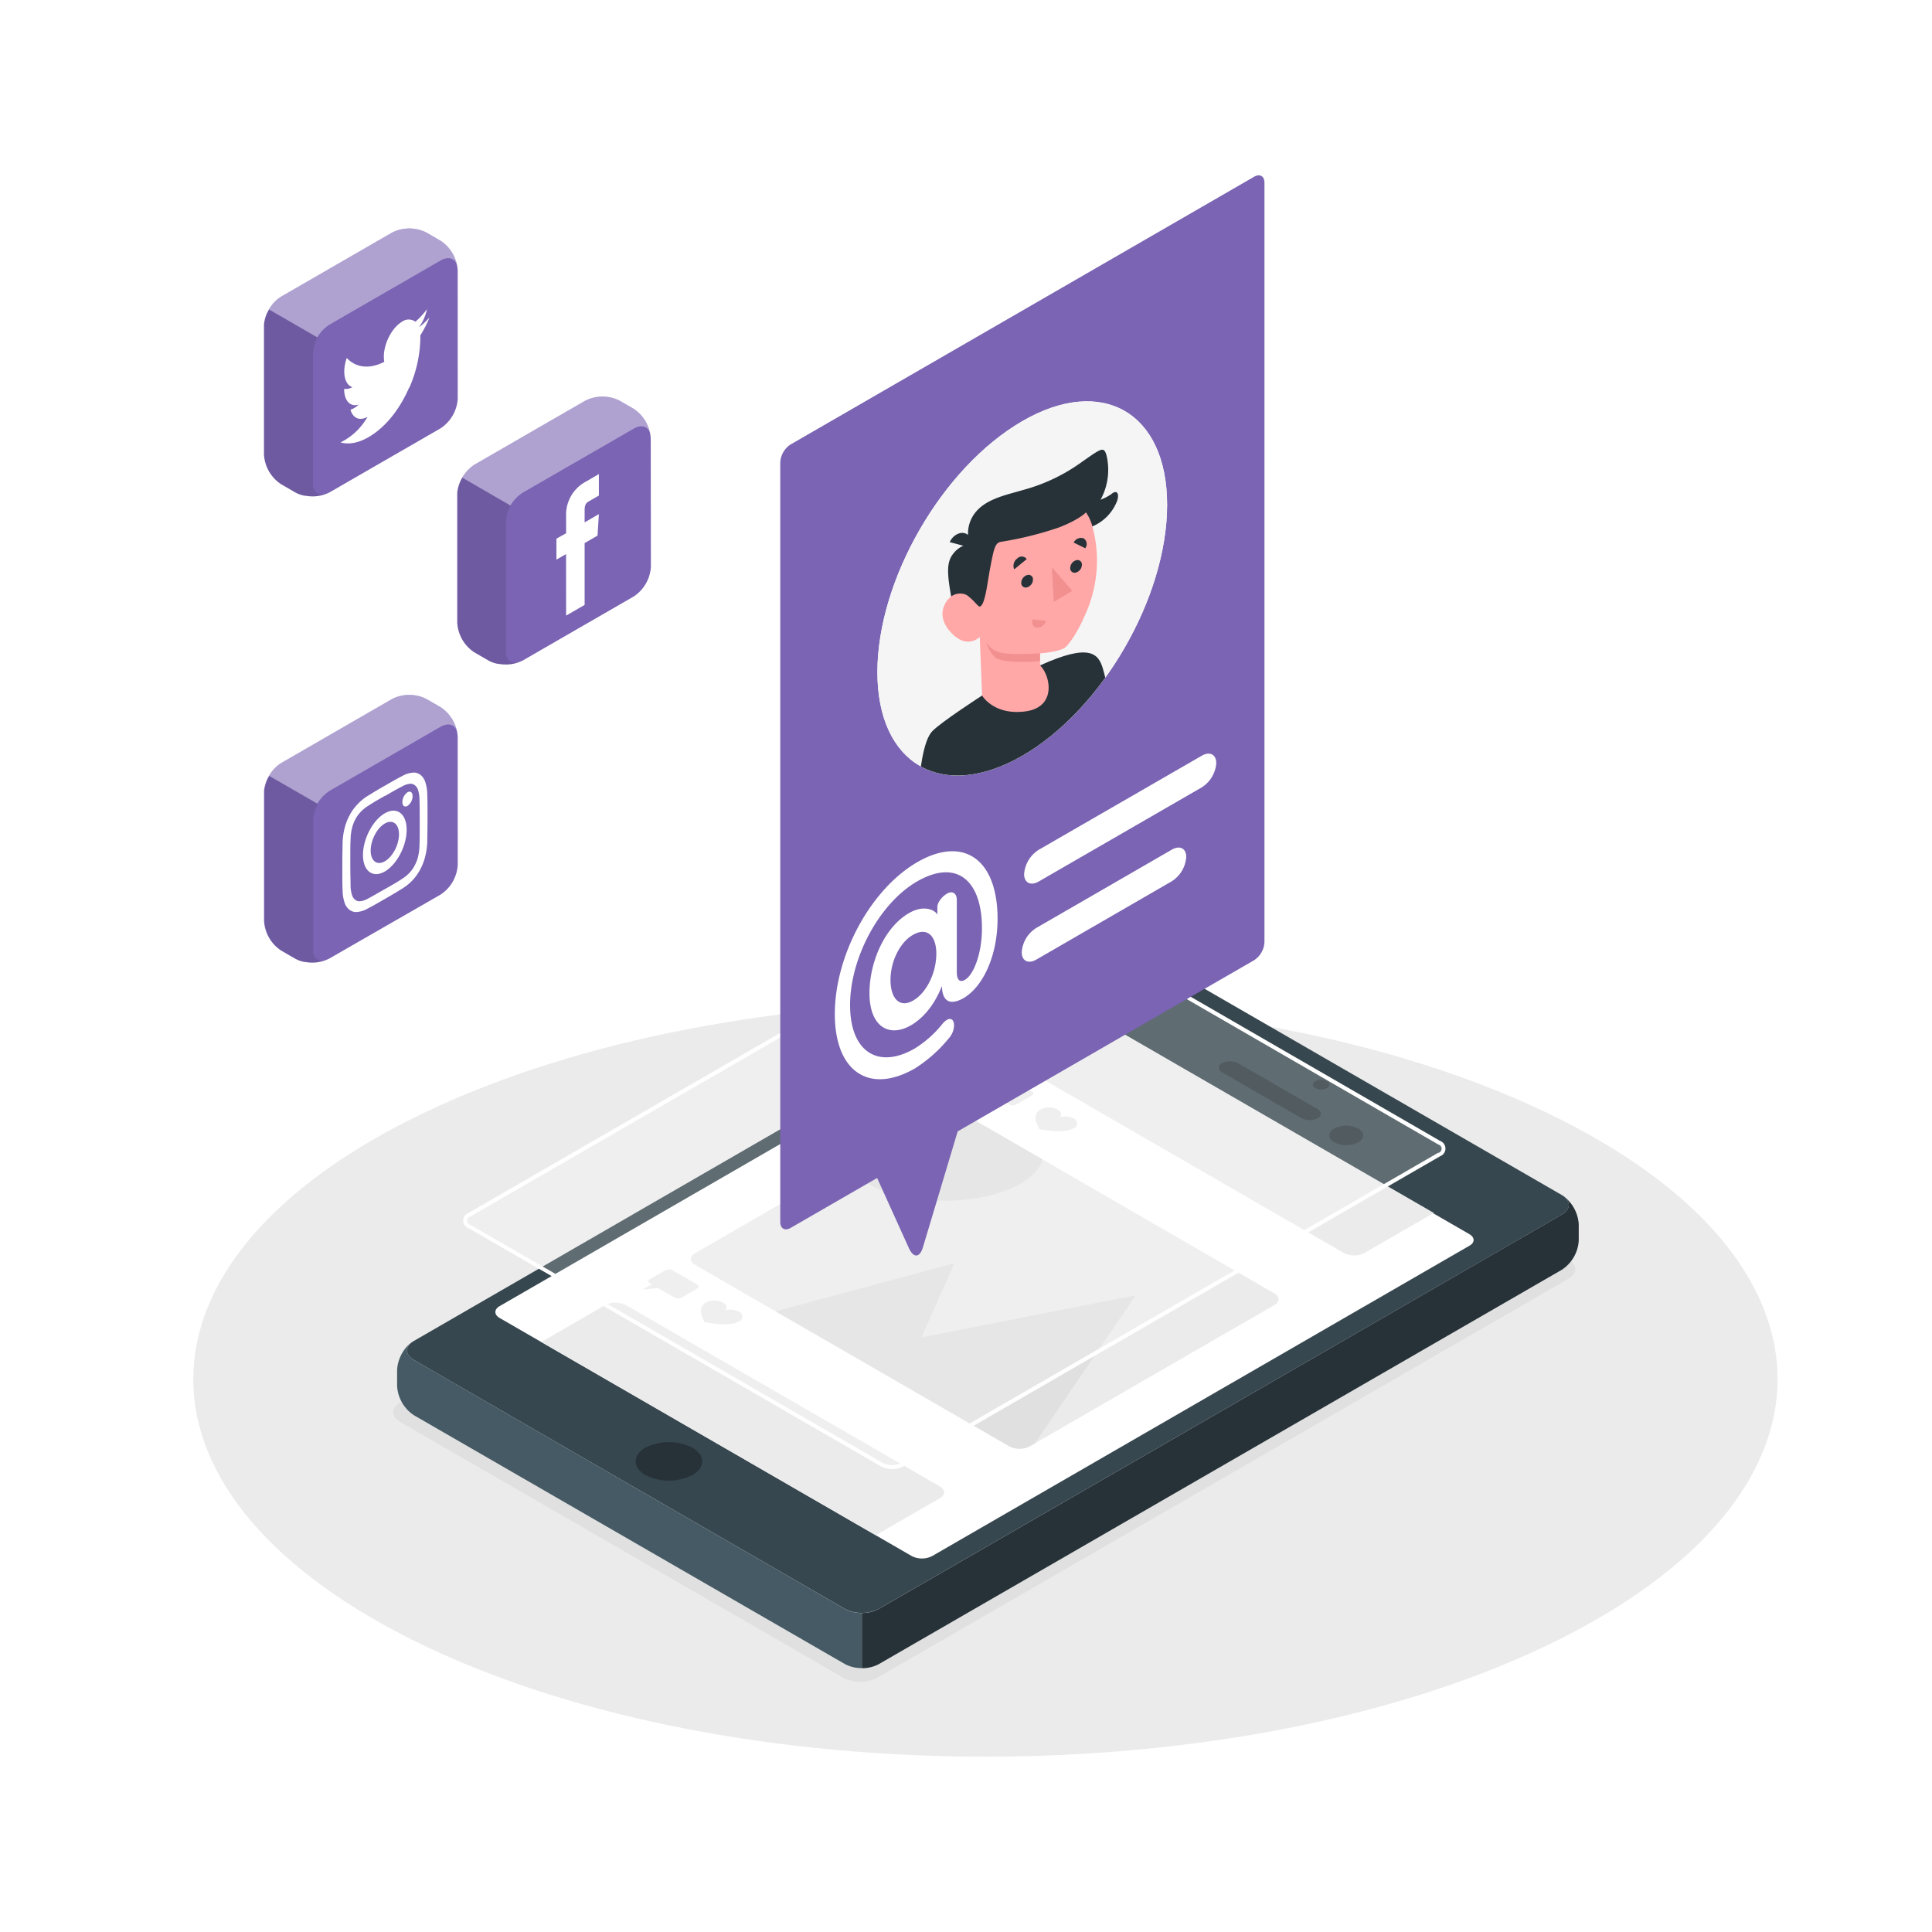 <?xml version="1.0" encoding="UTF-8" standalone="no"?>
<svg
   xmlns:dc="http://purl.org/dc/elements/1.1/"
   xmlns:cc="http://creativecommons.org/ns#"
   xmlns:rdf="http://www.w3.org/1999/02/22-rdf-syntax-ns#"
   xmlns:svg="http://www.w3.org/2000/svg"
   xmlns="http://www.w3.org/2000/svg"
   xmlns:sodipodi="http://sodipodi.sourceforge.net/DTD/sodipodi-0.dtd"
   xmlns:inkscape="http://www.inkscape.org/namespaces/inkscape"
   class="animated"
   id="freepik_stories-example"
   viewBox="0 0 500 500"
   version="1.1"
   sodipodi:docname="face.svg"
   inkscape:version="0.92.4 (5da689c313, 2019-01-14)">
  <sodipodi:namedview
     pagecolor="#ffffff"
     bordercolor="#666666"
     borderopacity="1"
     objecttolerance="10"
     gridtolerance="10"
     guidetolerance="10"
     inkscape:pageopacity="0"
     inkscape:pageshadow="2"
     inkscape:window-width="1600"
     inkscape:window-height="837"
     id="namedview121"
     showgrid="false"
     showguides="false"
     inkscape:zoom="1.3350176"
     inkscape:cx="148.45483"
     inkscape:cy="134.49072"
     inkscape:window-x="-8"
     inkscape:window-y="-8"
     inkscape:window-maximized="1"
     inkscape:current-layer="freepik_stories-example" />
  <style
     id="style2">svg#freepik_stories-example:not(.animated) .animable {opacity: 0;}svg#freepik_stories-example.animated #freepik--social-media--inject-204 {animation: 1.5s Infinite  linear heartbeat;animation-delay: 0s;}svg#freepik_stories-example.animated #freepik--Device--inject-204 {animation: 1.5s Infinite  linear floating;animation-delay: 0s;}svg#freepik_stories-example.animated #freepik--speech-bubble--inject-204 {animation: 1.5s Infinite  linear floating;animation-delay: 0s;}svg#freepik_stories-example.animated #freepik--Character--inject-204 {animation: 1.5s Infinite  linear floating;animation-delay: 0s;}            @keyframes heartbeat {                0% {                    transform: scale(1);                }                10% {                    transform: scale(1.1);                }                30% {                    transform: scale(1);                }                40% {                    transform: scale(1);                }                50% {                    transform: scale(1.1);                }                60% {                    transform: scale(1);                }                100% {                    transform: scale(1);                }            }                    @keyframes floating {                0% {                    opacity: 1;                    transform: translateY(0px);                }                50% {                    transform: translateY(-10px);                }                100% {                    opacity: 1;                    transform: translateY(0px);                }            }        .animator-hidden { display: none; }</style>
  <g
     id="freepik--Floor--inject-204"
     class="animable"
     style="transform-origin: 255.027px 356.917px;">
    <path
       id="freepik--SUELO--inject-204"
       d="M110,426C190.1,464.17,319.9,464.17,400,426S480,326,400,287.83s-209.86-38.16-289.92,0S30,387.85,110,426Z"
       style="fill: rgb(235, 235, 235); transform-origin: 255.027px 356.917px;"
       class="animable" />
  </g>
  <g
     id="freepik--Cloud--inject-204"
     class="animable animator-hidden"
     style="transform-origin: 389.925px 133.443px;">
    <path
       id="freepik--nube--inject-204"
       d="M368.08,142.3l3.68-2.83v-8.1c0-6.41,5.11-13.86,10.67-17.07h0c5.56-3.21,10.07-.61,10.07,5.81v1.17a14.33,14.33,0,0,1,4.66-4.67h0c4-2.31,7.25-.44,7.25,4.18v.54l7.36-4.25c2.63-1.52,4.77-.29,4.77,2.75a10.55,10.55,0,0,1-4.77,8.26l-43.69,25.22c-2.63,1.52-4.77.29-4.77-2.75A10.55,10.55,0,0,1,368.08,142.3Z"
       style="fill: rgb(235, 235, 235); transform-origin: 389.925px 133.443px;"
       class="animable" />
  </g>
  <g
     id="freepik--Plants--inject-204"
     class="animable animator-hidden"
     style="transform-origin: 266.235px 299.528px;">
    <g
       id="freepik--HOJAS--inject-204"
       class="animable"
       style="transform-origin: 266.235px 299.528px;">
      <path
         d="M104.09,362.44c-.52-.09-1.07-.25-1.69-.41a63.16,63.16,0,0,1-6.17-2A45.07,45.07,0,0,1,84.94,354a18.34,18.34,0,0,1-4.78-5,9.1,9.1,0,0,1-1.25-6.67,6.1,6.1,0,0,1,4.66-4.63c1.07-.17,2.18,0,3.25-.19a2.58,2.58,0,0,0,2.31-2,3.31,3.31,0,0,0-.48-1.74,80.56,80.56,0,0,1-5-11.07,17.26,17.26,0,0,1-.2-10.52,17.83,17.83,0,0,1,5.38-8.87c1.2-1,2.86-1.86,4.31-1.23A3.59,3.59,0,0,1,95,304.43a14.21,14.21,0,0,1,.34,3.06A26.22,26.22,0,0,0,96.6,314a5.87,5.87,0,0,0,2.14,3.31c1.86,1.16,4.42.25,6.4,1.19s2.66,3.1,2.75,5.14-.32,4.1-.09,6.13a3.77,3.77,0,0,0,.59,1.8,7.93,7.93,0,0,0,1.89,1.49,8,8,0,0,1,2.9,6.28,21.68,21.68,0,0,1-1.35,7,62,62,0,0,0-2,9.58,11.5,11.5,0,0,1-2.44,5.41A3.12,3.12,0,0,1,104.09,362.44Z"
         style="fill: #7A64B3; transform-origin: 95.958px 332.208px;"
         id="elo1rrs3obxfc"
         class="animable" />
      <path
         d="M107.41,360.78a.34.34,0,0,1-.29-.17c-11.67-19.68-15.36-33.54-16.41-41.71-1.15-8.9.47-13.07.54-13.24a.34.34,0,1,1,.64.25c0,.07-1.62,4.26-.49,13,1,8.09,4.74,21.83,16.31,41.36a.34.34,0,0,1-.12.47A.41.41,0,0,1,107.41,360.78Z"
         style="fill: rgb(255, 255, 255); transform-origin: 99.029px 333.111px;"
         id="el0v4jpfjdgiva"
         class="animable" />
      <path
         d="M101.17,349.37h0c-14.22-1.56-18.24-6.23-18.41-6.43a.34.34,0,0,1,0-.48.33.33,0,0,1,.48,0h0c0,.05,4.06,4.66,17.95,6.19a.35.35,0,0,1,0,.69Z"
         style="fill: rgb(255, 255, 255); transform-origin: 92.071px 345.863px;"
         id="eljurx16coz1a"
         class="animable" />
      <path
         d="M97.16,340.51a.35.35,0,0,1-.21-.07.34.34,0,0,1-.06-.48c4.51-5.93,4.8-15.65,4.81-15.75a.33.33,0,0,1,.35-.33.33.33,0,0,1,.33.35c0,.41-.3,10-4.94,16.14A.35.35,0,0,1,97.16,340.51Z"
         style="fill: rgb(255, 255, 255); transform-origin: 99.599px 332.195px;"
         id="el7k4eputmey5"
         class="animable" />
      <path
         d="M388.6,301.66c1.38-9.3,1.4-20.65-5.43-37.23s-4.71-25.27,2.61-27.64,23.54,10.22,22.94,31.39c-.59,20.44-14.4,37.32-14.4,37.32Z"
         style="fill: #7A64B3; transform-origin: 393.879px 271.003px;"
         id="elyyqerywpzjf"
         class="animable" />
      <g
         id="els76apq5qzci">
        <path
           d="M388.6,301.66c1.38-9.3,1.4-20.65-5.43-37.23s-4.71-25.27,2.61-27.64,23.54,10.22,22.94,31.39c-.59,20.44-14.4,37.32-14.4,37.32Z"
           style="opacity: 0.1; transform-origin: 393.879px 271.003px;"
           class="animable"
           id="elk0dg77d9e0m" />
      </g>
      <path
         d="M392.17,304.4a.31.31,0,0,1-.13,0,.33.33,0,0,1-.18-.45c.07-.17,7.55-17.64,7-33.5-.62-18.25-10.73-28.29-10.83-28.39a.34.34,0,1,1,.48-.49c.1.1,10.4,10.31,11,28.86.55,16-7,33.62-7.06,33.79A.35.35,0,0,1,392.17,304.4Z"
         style="fill: rgb(255, 255, 255); transform-origin: 393.732px 272.939px;"
         id="el3moqv1h6pxg"
         class="animable" />
      <path
         d="M389,309.91s3.86-22.48,17.56-35.4,36.54-15.38,43.7-8.48,2.57,13.61-7.52,15.94c-11.4,2.63-18.39,7.23-11.4,10.75,6.49,3.26,5.76,10.33-1,13.72-10.8,5.42-30.3.26-35,10.92Z"
         style="fill: #7A64B3; transform-origin: 421.367px 289.814px;"
         id="elqwoa0w5w0q"
         class="animable" />
      <path
         d="M391.9,314.67l-.11,0a.35.35,0,0,1-.21-.44,70.78,70.78,0,0,1,14.32-23.77A66.37,66.37,0,0,1,423,277.17a62.32,62.32,0,0,1,20.42-7,.35.35,0,0,1,.38.31.34.34,0,0,1-.3.38,61.62,61.62,0,0,0-20.2,7c-10,5.43-23.57,16.2-31.1,36.65A.36.36,0,0,1,391.9,314.67Z"
         style="fill: rgb(255, 255, 255); transform-origin: 417.682px 292.419px;"
         id="el0n71fk5hx2hs"
         class="animable" />
      <path
         d="M398.85,300.53a.35.35,0,0,1-.33-.23.35.35,0,0,1,.21-.44c11.69-4.08,28.45-1.94,28.62-1.92a.34.34,0,1,1-.09.68c-.16,0-16.77-2.14-28.3,1.89A.22.22,0,0,1,398.85,300.53Z"
         style="fill: rgb(255, 255, 255); transform-origin: 413.076px 298.946px;"
         id="elzi1g36u887p"
         class="animable" />
    </g>
  </g>
  <g
     class="animable"
     id="freepik--social-media--inject-204"
     style="transform-origin: 118.385px 154.127px;">
    <g
       id="freepik--redes-sociales--inject-204"
       class="animable"
       style="transform-origin: 118.385px 154.127px;">
      <path
         d="M118.45,70A9.84,9.84,0,0,0,114,62.29l-3.63-2.1a9.83,9.83,0,0,0-8.9,0L72.76,76.76a9.21,9.21,0,0,0-3.24,3.49,9.47,9.47,0,0,0-1.2,3.69c0,.18,0,.36,0,.54v33.14a9.84,9.84,0,0,0,4.46,7.71l3.62,2.1.46.24.17.07.31.13.24.09.26.09.29.08.22.06.34.08.17,0,.41.07h.08a9.67,9.67,0,0,0,6-.95L114,110.86a9.86,9.86,0,0,0,4.46-7.72Z"
         style="fill: #7A64B3; transform-origin: 93.39px 93.796px;"
         id="elfqzyaek1bi"
         class="animable" />
      <g
         id="eltd5x51d68f">
        <path
           d="M82.14,87.33A10,10,0,0,0,81,90.07,10,10,0,0,1,85.29,84L114,67.43c2.46-1.42,4.46-.27,4.46,2.57A9.84,9.84,0,0,0,114,62.29l-3.63-2.1a9.83,9.83,0,0,0-8.9,0L72.76,76.76a9.21,9.21,0,0,0-3.24,3.49l.09-.16Z"
           style="fill: rgb(255, 255, 255); opacity: 0.4; transform-origin: 93.99px 74.597px;"
           class="animable"
           id="ellaen03o901f" />
      </g>
      <g
         id="eldb545gqau0q">
        <path
           d="M84.37,127.85l-.21.06h0l-.36.07h0l-.34,0h-.35a2.15,2.15,0,0,1-1.14-.43l0,0-.16-.15-.09-.08-.12-.15-.1-.13-.1-.16-.09-.16s0-.11-.07-.17a1.54,1.54,0,0,1-.08-.19L81,126.2,81,126c0-.06,0-.12,0-.18a2.54,2.54,0,0,1,0-.29.78.78,0,0,1,0-.16c0-.15,0-.31,0-.48V91.72a6.53,6.53,0,0,1,.09-1.07v0c0-.13,0-.27.08-.4l0-.16a10,10,0,0,1,1.1-2.74L69.61,80.09l-.09.16a9.47,9.47,0,0,0-1.2,3.69c0,.18,0,.36,0,.54v33.14a9.84,9.84,0,0,0,4.46,7.71l3.62,2.1.46.24.17.07.31.13.24.09.26.09.29.08.22.06.34.08.17,0,.41.07h.08A10.27,10.27,0,0,0,84.37,127.85Z"
           style="opacity: 0.1; transform-origin: 76.345px 104.273px;"
           class="animable"
           id="eljcvok8rd7om" />
      </g>
      <path
         d="M105.91,100.39a33,33,0,0,0,2.88-13.62,25.62,25.62,0,0,0,2.35-4.61,17,17,0,0,1-2.71,2.55A12.52,12.52,0,0,0,110.5,80a18.45,18.45,0,0,1-3,3.26,2.89,2.89,0,0,0-3.45,0c-3,1.76-5.28,6.84-4.59,10.38-3.92,2-7.4,1.5-9.72-1-1.24,3.54-.64,6.9,1.46,7.55a3.34,3.34,0,0,1-2.14.45c0,3,1.51,4.77,3.78,4.06a5.72,5.72,0,0,1-2.13,1.34c.6,2.15,2.34,3,4.41,1.83a16.3,16.3,0,0,1-7,6.63c2.08.58,4.56.19,7.23-1.35,4.66-2.69,8.24-7.56,10.53-12.83"
         style="fill: rgb(255, 255, 255); transform-origin: 99.63px 97.378px;"
         id="elp1vp5gbrxil"
         class="animable" />
      <path
         d="M118.45,190.67A9.84,9.84,0,0,0,114,183l-3.63-2.1a9.83,9.83,0,0,0-8.9,0l-28.7,16.57a9.21,9.21,0,0,0-3.24,3.49,9.47,9.47,0,0,0-1.2,3.69c0,.18,0,.36,0,.54v33.14A9.84,9.84,0,0,0,72.76,246l3.62,2.1.46.23.17.08.31.13.24.09.26.09.29.08.22.06.34.08.17,0,.41.07h.08a9.67,9.67,0,0,0,6-1L114,231.53a9.86,9.86,0,0,0,4.46-7.72Z"
         style="fill: #7A64B3; transform-origin: 93.395px 214.48px;"
         id="elme571ym36l"
         class="animable" />
      <g
         id="elh49b9ok8g7r">
        <path
           d="M82.14,208a10,10,0,0,0-1.1,2.74,10,10,0,0,1,4.25-6.07L114,188.1c2.46-1.42,4.46-.27,4.46,2.57A9.84,9.84,0,0,0,114,183l-3.63-2.1a9.83,9.83,0,0,0-8.9,0l-28.7,16.57a9.21,9.21,0,0,0-3.24,3.49l.09-.16Z"
           style="fill: rgb(255, 255, 255); opacity: 0.4; transform-origin: 93.995px 195.288px;"
           class="animable"
           id="elt9w4nzfhqu9" />
      </g>
      <g
         id="el93e2opouzq8">
        <path
           d="M84.37,248.52l-.21.06h0a2.33,2.33,0,0,1-.36.08h0l-.34,0h-.35a2.15,2.15,0,0,1-1.14-.43l0,0-.16-.15-.09-.08-.12-.16-.1-.12-.1-.16-.09-.16c0-.06,0-.11-.07-.17a1.19,1.19,0,0,1-.08-.2l-.06-.17-.06-.24s0-.11,0-.17a2.54,2.54,0,0,1,0-.29.78.78,0,0,1,0-.16c0-.15,0-.32,0-.49V212.39a6.53,6.53,0,0,1,.09-1.07v0c0-.14,0-.27.08-.4l0-.16a10,10,0,0,1,1.1-2.74l-12.53-7.24-.09.16a9.47,9.47,0,0,0-1.2,3.69c0,.18,0,.36,0,.54v33.14A9.84,9.84,0,0,0,72.76,246l3.62,2.1.46.23.17.08.31.13.24.09.26.09.29.08.22.06.34.08.17,0,.41.07h.08A10.27,10.27,0,0,0,84.37,248.52Z"
           style="opacity: 0.1; transform-origin: 76.43px 224.954px;"
           class="animable"
           id="elwq88zmcfp5" />
      </g>
      <path
         d="M99.64,206c2.94-1.7,3.29-1.88,4.45-2.48a5,5,0,0,1,2-.68,1.74,1.74,0,0,1,1.26.37,2.33,2.33,0,0,1,.83,1.21,8.11,8.11,0,0,1,.38,2.51c.05,1.51.06,2,.06,5.89s0,4.38-.06,6a13.4,13.4,0,0,1-.38,2.94,8.85,8.85,0,0,1-.83,2.16,7.9,7.9,0,0,1-1.26,1.83,9.71,9.71,0,0,1-2,1.68c-1.16.74-1.51,1-4.45,2.65s-3.28,1.89-4.44,2.49a5,5,0,0,1-2,.67,1.76,1.76,0,0,1-1.27-.37,2.37,2.37,0,0,1-.82-1.21,8.08,8.08,0,0,1-.38-2.5c0-1.52-.07-2-.07-5.89s0-4.39.07-6a13.61,13.61,0,0,1,.38-3,9.42,9.42,0,0,1,.82-2.16,8.39,8.39,0,0,1,1.27-1.83,9.45,9.45,0,0,1,2-1.68c1.16-.74,1.51-1,4.44-2.65m0-2.64c-3,1.72-3.36,2-4.53,2.7a12.73,12.73,0,0,0-2.67,2.23,12.39,12.39,0,0,0-2,2.81,14.61,14.61,0,0,0-1.27,3.33,17.73,17.73,0,0,0-.51,3.86c0,1.59-.07,2.1-.07,6.08s0,4.48.07,6a10.75,10.75,0,0,0,.51,3.27,3.73,3.73,0,0,0,1.27,1.86,2.77,2.77,0,0,0,2,.57,6.64,6.64,0,0,0,2.67-.86c1.17-.61,1.54-.81,4.53-2.53s3.36-2,4.54-2.71a12.72,12.72,0,0,0,4.62-5,14.39,14.39,0,0,0,1.26-3.33,17.57,17.57,0,0,0,.52-3.85c0-1.6.06-2.11.06-6.09s0-4.47-.06-6a10.56,10.56,0,0,0-.52-3.26,3.78,3.78,0,0,0-1.26-1.87,2.75,2.75,0,0,0-2-.56,6.48,6.48,0,0,0-2.67.86c-1.18.6-1.55.8-4.54,2.53m0,7.13c-3.12,1.8-5.65,6.63-5.65,10.79s2.53,6.07,5.65,4.27,5.65-6.63,5.65-10.79-2.53-6.07-5.65-4.27m0,12.42c-2,1.17-3.66-.07-3.66-2.77s1.64-5.84,3.66-7,3.67.07,3.67,2.78-1.64,5.83-3.67,7m7.19-16.87c0-1-.59-1.42-1.32-1a3.16,3.16,0,0,0-1.32,2.53c0,1,.59,1.41,1.32,1a3.16,3.16,0,0,0,1.32-2.52"
         style="fill: rgb(255, 255, 255); transform-origin: 99.615px 217.989px;"
         id="elsquvo7wv9gk"
         class="animable" />
      <path
         d="M168.41,113.51A9.83,9.83,0,0,0,164,105.8l-3.63-2.1a9.85,9.85,0,0,0-8.91,0l-28.7,16.57a10.07,10.07,0,0,0-4.43,7.18c0,.18,0,.36,0,.54v33.14a9.83,9.83,0,0,0,4.45,7.71l3.63,2.1.46.24.17.07.31.13.23.09.27.09.28.08.23.06.34.08.17,0,.41.07h.08a9.68,9.68,0,0,0,6-.95L164,154.37a9.85,9.85,0,0,0,4.45-7.72Z"
         style="fill: #7A64B3; transform-origin: 143.39px 137.306px;"
         id="eldlo1jntkd3s"
         class="animable" />
      <g
         id="elp8gnr0p1cs9">
        <path
           d="M132.11,130.84a10.38,10.38,0,0,0-1.11,2.74,10,10,0,0,1,4.26-6.07L164,110.94c2.46-1.42,4.45-.27,4.45,2.57A9.83,9.83,0,0,0,164,105.8l-3.63-2.1a9.85,9.85,0,0,0-8.91,0l-28.7,16.57a9.26,9.26,0,0,0-3.23,3.49l.08-.16Z"
           style="fill: rgb(255, 255, 255); opacity: 0.4; transform-origin: 143.99px 118.107px;"
           class="animable"
           id="el348ghrlmjed" />
      </g>
      <g
         id="el9k85vms2fkd">
        <path
           d="M134.34,171.36l-.22.06h0a2.21,2.21,0,0,1-.35.08h0l-.33,0H133a2.14,2.14,0,0,1-1.13-.43l0,0-.16-.15-.09-.08-.13-.16-.09-.12a.86.86,0,0,1-.1-.16l-.09-.16c0-.05,0-.11-.08-.17l-.07-.19-.06-.18q0-.11-.06-.24a.85.85,0,0,1,0-.17,2.54,2.54,0,0,1,0-.29.78.78,0,0,1,0-.16,3.77,3.77,0,0,1,0-.48V135.23a7.85,7.85,0,0,1,.09-1.07v0c0-.14,0-.27.07-.4a1.1,1.1,0,0,0,0-.16,10.38,10.38,0,0,1,1.11-2.74l-12.54-7.24-.08.16a9.31,9.31,0,0,0-1.2,3.69c0,.18,0,.36,0,.54v33.14a9.83,9.83,0,0,0,4.45,7.71l3.63,2.1.46.24.17.07.31.13.23.09.27.09.28.08.23.06.34.08.17,0,.41.07h.08A10.27,10.27,0,0,0,134.34,171.36Z"
           style="opacity: 0.1; transform-origin: 126.365px 147.795px;"
           class="animable"
           id="elualne8yxbe9" />
      </g>
      <path
         d="M146.51,159.32l4.79-2.77v-16l3.34-1.93.35-5.56-3.69,2.13v-3.05c0-1.26.19-1.87,1.1-2.39l2.59-1.5v-5.56l-3.31,1.92a9.71,9.71,0,0,0-5.17,9.08V138L144,139.41v5.42l2.49-1.43Z"
         style="fill: rgb(255, 255, 255); transform-origin: 149.495px 141.005px;"
         id="elzzke6f60eq"
         class="animable" />
    </g>
  </g>
  <g
     id="freepik--Device--inject-204"
     class="animable"
     style="transform-origin: 255.17px 334.103px;">
    <g
       id="freepik--MÓVIL--inject-204"
       class="animable"
       style="transform-origin: 255.17px 334.103px;">
      <path
         id="freepik--sombra-movil--inject-204"
         d="M103.56,368l114.73,66.22a9.6,9.6,0,0,0,8.7,0L405.91,330.93c2.4-1.39,2.4-3.63,0-5L291.18,259.67a9.58,9.58,0,0,0-8.69,0L103.56,363C101.16,364.36,101.16,366.6,103.56,368Z"
         style="fill: rgb(224, 224, 224); transform-origin: 254.735px 346.945px;"
         class="animable" />
      <path
         d="M107.17,352l111.48,64.37a9.72,9.72,0,0,0,8.79,0L404.19,314.34c2.43-1.4,2.43-3.67,0-5.07L292.7,244.9a9.72,9.72,0,0,0-8.79,0L107.17,347C104.74,348.35,104.74,350.62,107.17,352Z"
         style="fill: rgb(55, 71, 79); transform-origin: 255.68px 330.635px;"
         id="el7o7en9azdhr"
         class="animable" />
      <path
         d="M218.65,416.39,107.17,352c-2.17-1.25-2.4-3.2-.69-4.6a9.84,9.84,0,0,0-3.71,7.14v4.13a9.73,9.73,0,0,0,4.4,7.62l111.48,64.36a9,9,0,0,0,4.4,1.05V417.44A9,9,0,0,1,218.65,416.39Z"
         style="fill: rgb(69, 90, 100); transform-origin: 162.91px 389.551px;"
         id="elgyiyyox193s"
         class="animable" />
      <path
         d="M404.19,328.62a9.7,9.7,0,0,0,4.39-7.61v-4.13a9.83,9.83,0,0,0-3.71-7.14c1.71,1.4,1.49,3.35-.68,4.6L227.44,416.39a9,9,0,0,1-4.39,1.05v14.28a9,9,0,0,0,4.39-1.05Z"
         style="fill: rgb(38, 50, 56); transform-origin: 315.815px 370.731px;"
         id="elxxltt0rqvqg"
         class="animable" />
      <path
         d="M167,381.73a13.47,13.47,0,0,0,12.21,0c3.37-2,3.37-5.1,0-7.05a13.54,13.54,0,0,0-12.21,0C163.67,376.63,163.67,379.79,167,381.73Z"
         style="fill: rgb(38, 50, 56); transform-origin: 173.12px 378.209px;"
         id="elsbhsvhiapd"
         class="animable" />
      <path
         d="M236,402.73,129.29,341.08c-1.45-.84-1.45-2.21,0-3.05l139-80.28a5.83,5.83,0,0,1,5.27,0L380.27,319.4c1.46.84,1.46,2.2,0,3l-139,80.29A5.83,5.83,0,0,1,236,402.73Z"
         style="fill: rgb(255, 255, 255); transform-origin: 254.784px 330.23px;"
         id="elm3ci3zlzh4g"
         class="animable" />
      <path
         d="M340.38,281.61a3.43,3.43,0,0,0,3.09,0,1,1,0,0,0,0-1.79,3.43,3.43,0,0,0-3.09,0C339.52,280.31,339.52,281.11,340.38,281.61Z"
         style="fill: rgb(38, 50, 56); transform-origin: 341.879px 280.715px;"
         id="el9ooavq3c56l"
         class="animable" />
      <path
         d="M345.32,295.63a6.86,6.86,0,0,0,6.18,0c1.71-1,1.71-2.59,0-3.57a6.8,6.8,0,0,0-6.18,0C343.61,293,343.61,294.64,345.32,295.63Z"
         style="fill: rgb(38, 50, 56); transform-origin: 348.41px 293.841px;"
         id="elxo8rtaltbpk"
         class="animable" />
      <path
         d="M341,289.41c1.14-.65,1.08-1.75-.14-2.45l-20.34-11.75a4.71,4.71,0,0,0-4.26-.08c-1.14.66-1.08,1.76.14,2.46l20.34,11.75A4.71,4.71,0,0,0,341,289.41Z"
         style="fill: rgb(38, 50, 56); transform-origin: 328.63px 282.272px;"
         id="eltdt2x9lrdyh"
         class="animable" />
      <path
         d="M266.49,274.33c-1.46.84-1.46,2.2,0,3l81.3,46.95a5.85,5.85,0,0,0,5.28,0l18-10.37-86.58-50Z"
         style="fill: rgb(235, 235, 235); transform-origin: 318.232px 294.41px;"
         id="elp38izx8ya2"
         class="animable" />
      <path
         d="M267.09,282.48l-6.49-3.74a1.93,1.93,0,0,0-1.75,0l-4.09,2.36c-.49.28-.49.73,0,1l.56.33-2.07,1.1c-.24.13-.22.21.06.19l3.64-.35,4.3,2.48a2,2,0,0,0,1.76,0l4.08-2.36A.54.54,0,0,0,267.09,282.48Z"
         style="fill: rgb(235, 235, 235); transform-origin: 260.261px 282.292px;"
         id="eln4l9dk723gj"
         class="animable" />
      <path
         d="M269,292.24l-.48-1c-.62-1.31-1-3.09.8-4.12a4.87,4.87,0,0,1,4.4,0c.94.54,1.15,1.35.63,2a4.85,4.85,0,0,1,3.49.36,1.33,1.33,0,0,1,0,2.53c-1.76,1-4.84.82-7.11.47Z"
         style="fill: rgb(235, 235, 235); transform-origin: 273.382px 289.676px;"
         id="elwix15gyygoa"
         class="animable" />
      <path
         d="M179.9,327.36l81.31,46.95a5.85,5.85,0,0,0,5.28,0l63.32-36.57c1.45-.84,1.45-2.2,0-3L248.5,287.75a5.85,5.85,0,0,0-5.28,0L179.9,324.32C178.44,325.16,178.44,326.52,179.9,327.36Z"
         style="fill: rgb(235, 235, 235); transform-origin: 254.851px 331.03px;"
         id="elfh28ibgh0dk"
         class="animable" />
      <path
         d="M180.52,332.47,174,328.72a2,2,0,0,0-1.76,0l-4.09,2.36a.54.54,0,0,0,0,1l.57.33-2.07,1.09c-.25.13-.22.22,0,.19l3.64-.34,4.3,2.48a2,2,0,0,0,1.76,0l4.09-2.37A.53.53,0,0,0,180.52,332.47Z"
         style="fill: rgb(235, 235, 235); transform-origin: 173.65px 332.275px;"
         id="eluxhagxlz9jh"
         class="animable" />
      <path
         d="M182.38,342.22l-.47-1c-.63-1.31-1-3.09.8-4.13a4.85,4.85,0,0,1,4.39,0c1,.55,1.16,1.36.63,2a5,5,0,0,1,3.5.36,1.34,1.34,0,0,1,0,2.54c-1.76,1-4.84.82-7.12.47Z"
         style="fill: rgb(235, 235, 235); transform-origin: 186.767px 339.651px;"
         id="elyonqgbl305s"
         class="animable" />
      <path
         d="M156.65,337.74a5.85,5.85,0,0,1,5.28,0l81.3,46.94c1.46.84,1.46,2.21,0,3.05l-16.59,9.58-86.56-50Z"
         style="fill: rgb(235, 235, 235); transform-origin: 192.202px 367.21px;"
         id="el8s1r6xfoyaa"
         class="animable" />
      <path
         d="M247,326.93l-46.28,12.43h0l60.51,34.94a5.85,5.85,0,0,0,5.28,0l1.31-.76,26.11-38.31-55.45,10.88Z"
         style="fill: rgb(224, 224, 224); transform-origin: 247.325px 350.93px;"
         id="el679ciusdllt"
         class="animable" />
      <path
         d="M269.79,300.05l-21.29-12.3a5.85,5.85,0,0,0-5.28,0l-23.8,13.75c1.09,2.07,3.34,4,6.75,5.67,10,4.78,26.28,4.78,36.31,0C266.68,305.17,269.11,302.65,269.79,300.05Z"
         style="fill: rgb(224, 224, 224); transform-origin: 244.605px 298.938px;"
         id="el6xa1lt3ja09"
         class="animable" />
      <g
         id="el7u15or8iqd4">
        <path
           d="M372.46,295.72,265.74,234.08a5.83,5.83,0,0,0-5.27,0l-139,80.28c-1.45.84-1.45,2.2,0,3l22.56,13,84.19,48.63a5.83,5.83,0,0,0,5.27,0l125.12-72.29,13.84-8C373.92,297.93,373.92,296.56,372.46,295.72Z"
           style="fill: rgb(255, 255, 255); opacity: 0.2; transform-origin: 246.968px 306.535px;"
           class="animable"
           id="el7tdrvtivdqj" />
      </g>
      <path
         d="M372.72,295.28l-88.24-51L266,233.64a6.34,6.34,0,0,0-5.78,0l-139,80.28a2.1,2.1,0,0,0,0,3.92l22.56,13L228,379.5a6.32,6.32,0,0,0,5.78,0l125.11-72.29,13.85-8a2.11,2.11,0,0,0,0-3.93Zm-.51,3.05-13.85,8L233.25,378.62a5.34,5.34,0,0,1-4.77,0L144.29,330l-22.55-13a1.12,1.12,0,0,1,0-2.17l139-80.28a5.37,5.37,0,0,1,4.77,0L284,245.2l88.24,51a1.12,1.12,0,0,1,0,2.17Z"
         style="fill: rgb(255, 255, 255); transform-origin: 246.978px 306.571px;"
         id="elfn9gf3x158g"
         class="animable" />
    </g>
  </g>
  <g
     id="freepik--speech-bubble--inject-204"
     class="animable"
     style="transform-origin: 264.585px 185.147px;">
    <path
       d="M324.57,45.74c1.47-.85,2.67-.16,2.67,1.54V243.87a5.93,5.93,0,0,1-2.67,4.63l-76.72,44.3-9,30c-.81,2.72-2.43,2.84-3.61.25L227,304.86l-22.4,12.93c-1.47.85-2.67.16-2.67-1.54V119.66a5.91,5.91,0,0,1,2.67-4.63Z"
       style="fill: #7A64B3; transform-origin: 264.585px 185.147px;"
       id="elmsxbkdufjtd"
       class="animable" />
    <path
       d="M314.77,197.5a8.1,8.1,0,0,1-3.79,6.29l-42.15,24.34c-2.09,1.2-3.79.35-3.79-1.92a8.14,8.14,0,0,1,3.79-6.29L311,195.59C313.08,194.38,314.77,195.24,314.77,197.5Z"
       style="fill: rgb(255, 255, 255); transform-origin: 289.905px 211.858px;"
       id="elj0v4xzzapor"
       class="animable" />
    <path
       d="M307,221.81a8.13,8.13,0,0,1-3.79,6.29L268.2,248.34c-2.09,1.21-3.78.35-3.78-1.92a8.1,8.1,0,0,1,3.78-6.28l35.05-20.24C305.34,218.69,307,219.55,307,221.81Z"
       style="fill: rgb(255, 255, 255); transform-origin: 285.71px 234.12px;"
       id="el6244u3ecycx"
       class="animable" />
    <path
       d="M243.85,256.39l-.09-1.18c-1.91,4.82-4.79,8.28-8,10.13-5.67,3.28-10.74.37-10.74-8.31,0-8.18,4-17.15,10.23-20.72,4.09-2.36,6.88-.62,7.34.41v-2c0-1.11,1.13-2.66,2.51-3.46s2.52-.07,2.52,1.64v18.55c0,2.36.88,2.84,2.13,2.11,2.28-1.31,4.38-6.92,4.38-13.31,0-12.34-6.47-18.09-16.79-12.13-9.67,5.58-17.34,19.68-17.34,32,0,12.09,7.25,16.7,16.74,11.23a28.07,28.07,0,0,0,7.14-6.35c1.08-1.32,2.26-1.72,2.78-.78s.2,2.88-.87,4.2a36.52,36.52,0,0,1-9,8.08c-11.81,6.81-20.74.87-20.74-14.07,0-15.26,9.35-32.37,21.34-39.3s20.78-.77,20.78,14.67c0,9.36-3.67,17.56-8.88,20.56C246.41,259.94,244.36,259.57,243.85,256.39Zm-13.39-2.81c0,4.78,2.32,7.4,5.86,5.36s6-7.28,6-12.11c0-4.65-2.37-7-6.05-4.88C232.78,243.93,230.46,249,230.46,253.58Z"
       style="fill: rgb(255, 255, 255); transform-origin: 237.11px 249.804px;"
       id="elsay5aza6ug"
       class="animable" />
  </g>
  <g
     id="freepik--Character--inject-204"
     class="animable"
     style="transform-origin: 264.56px 156.8px;">
    <path
       d="M264.56,109c20.71-12,37.49-2.26,37.49,21.65s-16.78,53-37.49,64.94-37.49,2.26-37.49-21.65S243.85,121,264.56,109Z"
       style="fill: rgb(255, 255, 255); transform-origin: 264.56px 152.282px;"
       id="el0h98stpm1anf"
       class="animable" />
    <path
       d="M264.56,109c20.71-12,37.49-2.26,37.49,21.65s-16.78,53-37.49,64.94-37.49,2.26-37.49-21.65S243.85,121,264.56,109Z"
       style="fill: rgb(245, 245, 245); transform-origin: 264.56px 152.282px;"
       id="el77om6jvd4hb"
       class="animable" />
    <g
       style="clip-path: url(&quot;#freepik--clip-path--inject-204&quot;); transform-origin: 263.252px 163.064px;"
       id="elybn9xl3jivl"
       class="animable"
       clip-path="url(#freepik--clip-path--inject-204)">
      <path
         d="M250.89,140.75a6.71,6.71,0,0,0-4.28,2.66c-1.84,2.37-1.46,5.75,0,13.36l5.69-.87Z"
         style="fill: rgb(38, 50, 56); transform-origin: 248.834px 148.76px;"
         id="els40gadc784"
         class="animable" />
      <path
         d="M284.05,129.55a11,11,0,0,0,3.56-1.68c1.75-1.47,2.2.4,1.24,2.38a11.71,11.71,0,0,1-6.59,6.16c-.06-.24-1.64-4-1.64-4Z"
         style="fill: rgb(38, 50, 56); transform-origin: 284.982px 131.877px;"
         id="elqlliuy1uwd8"
         class="animable" />
      <path
         d="M254.16,180s-10.6,6.84-12.9,9.25-3.25,9.92-4.1,19.11c0,0,12.07,5.09,31-4.28s20.64-16.78,20.64-16.78-2.45-11.13-3.36-14.22c-1.15-3.91-3.37-6.73-16.28-.87Z"
         style="fill: rgb(38, 50, 56); transform-origin: 262.98px 189.298px;"
         id="el10a8xpz1gr6"
         class="animable" />
      <path
         d="M253.56,155.57c-.85.73-2.05-.57-3.09-1.38s-4.44-1.39-6.14,2.64,2.2,7.89,4.5,8.88a4.4,4.4,0,0,0,4.73-.86l.6,15.15s3,5.19,11.2,4.11,6.49-9.32,3.81-11.9l0-3.12s4.23-.28,6.22-1.34c1.07-.57,3.61-4.33,5.25-8.21a33.83,33.83,0,0,0,2.18-22.91c-2.93-11.68-16.32-8.47-24.3-1.31S253.56,155.57,253.56,155.57Z"
         style="fill: rgb(255, 168, 167); transform-origin: 263.902px 156.575px;"
         id="elh7jncvzqsy6"
         class="animable" />
      <path
         d="M286.36,117.83c-.72-2.36-1.16-1.94-6.95,2.13a46.14,46.14,0,0,1-14.58,6.83c-4.08,1.24-9.66,2.22-12.53,6a8.78,8.78,0,0,0-1.78,5.67,2,2,0,0,0-.86-.47c-1.41-.38-3.14.65-3.87,2.31l5,1.33c-.39,2.88-1.51,11.77-.29,12.55,1.05.67,2.66,2.92,3.09,2.8,1.43-.41,2-6.75,2.78-10.59.85-4.37,1.18-6,2.75-6.18a88.58,88.58,0,0,0,15-3.73c5.4-2.11,6.95-3.9,6.95-3.9l2.88-1.83A16.14,16.14,0,0,0,286.36,117.83Z"
         style="fill: rgb(38, 50, 56); transform-origin: 266.297px 136.686px;"
         id="elfojk82006bi"
         class="animable" />
      <path
         d="M269.15,169.09s-7.57.51-10.21-.19a5.92,5.92,0,0,1-3.66-2.64,8.66,8.66,0,0,0,2.08,3.71c1.93,2,11.79,1.14,11.79,1.14Z"
         style="fill: rgb(242, 143, 143); transform-origin: 262.215px 168.777px;"
         id="eleugfbryeba"
         class="animable" />
      <path
         d="M267.22,160.3l3.46.37a2.43,2.43,0,0,1-2.35,1.78C267.37,162.35,266.88,161.39,267.22,160.3Z"
         style="fill: rgb(242, 143, 143); transform-origin: 268.896px 161.375px;"
         id="elhjhmynjta5a"
         class="animable" />
      <polygon
         points="272.22 146.8 272.72 155.79 277.49 152.9 272.22 146.8"
         style="fill: rgb(242, 143, 143); transform-origin: 274.855px 151.295px;"
         id="elchngxh87gxo"
         class="animable" />
      <path
         d="M267.33,150a2.14,2.14,0,0,1-1.51,2,1.15,1.15,0,0,1-1.52-1.17,2.15,2.15,0,0,1,1.52-2A1.14,1.14,0,0,1,267.33,150Z"
         style="fill: rgb(38, 50, 56); transform-origin: 265.815px 150.415px;"
         id="el0pgpuj6bh6i"
         class="animable" />
      <path
         d="M265.72,144.69l-3.24,2.66a2.31,2.31,0,0,1,.76-2.79A1.6,1.6,0,0,1,265.72,144.69Z"
         style="fill: rgb(38, 50, 56); transform-origin: 264.004px 145.691px;"
         id="elrg39uettaq8"
         class="animable" />
      <path
         d="M280.86,141.89l-3-1.48a2.13,2.13,0,0,1,2.58-1.09A1.77,1.77,0,0,1,280.86,141.89Z"
         style="fill: rgb(38, 50, 56); transform-origin: 279.548px 140.552px;"
         id="elrdvfvryex1"
         class="animable" />
      <path
         d="M280,146.17a2.16,2.16,0,0,1-1.51,2,1.15,1.15,0,0,1-1.52-1.17,2.15,2.15,0,0,1,1.52-2A1.14,1.14,0,0,1,280,146.17Z"
         style="fill: rgb(38, 50, 56); transform-origin: 278.485px 146.585px;"
         id="el0qoymefrjml9"
         class="animable" />
    </g>
  </g>
  <defs
     id="defs113">
    <filter
       id="active"
       height="200%">
      <feMorphology
         in="SourceAlpha"
         result="DILATED"
         operator="dilate"
         radius="2"
         id="feMorphology85" />
      <feFlood
         flood-color="#32DFEC"
         flood-opacity="1"
         result="PINK"
         id="feFlood87" />
      <feComposite
         in="PINK"
         in2="DILATED"
         operator="in"
         result="OUTLINE"
         id="feComposite89" />
      <feMerge
         id="feMerge95">
        <feMergeNode
           in="OUTLINE"
           id="feMergeNode91" />
        <feMergeNode
           in="SourceGraphic"
           id="feMergeNode93" />
      </feMerge>
    </filter>
    <filter
       id="hover"
       height="200%">
      <feMorphology
         in="SourceAlpha"
         result="DILATED"
         operator="dilate"
         radius="2"
         id="feMorphology98" />
      <feFlood
         flood-color="#ff0000"
         flood-opacity="0.5"
         result="PINK"
         id="feFlood100" />
      <feComposite
         in="PINK"
         in2="DILATED"
         operator="in"
         result="OUTLINE"
         id="feComposite102" />
      <feMerge
         id="feMerge108">
        <feMergeNode
           in="OUTLINE"
           id="feMergeNode104" />
        <feMergeNode
           in="SourceGraphic"
           id="feMergeNode106" />
      </feMerge>
      <feColorMatrix
         type="matrix"
         values="0   0   0   0   0                0   1   0   0   0                0   0   0   0   0                0   0   0   1   0 "
         id="feColorMatrix110" />
    </filter>
  </defs>
  <defs
     id="defs118">
    <clipPath
       id="freepik--clip-path--inject-204">
      <path
         d="M264.56,109c20.71-12,37.49-2.26,37.49,21.65s-16.78,53-37.49,64.94-37.49,2.26-37.49-21.65S243.85,121,264.56,109Z"
         style="fill:#f5f5f5"
         id="path115" />
    </clipPath>
  </defs>
</svg>
